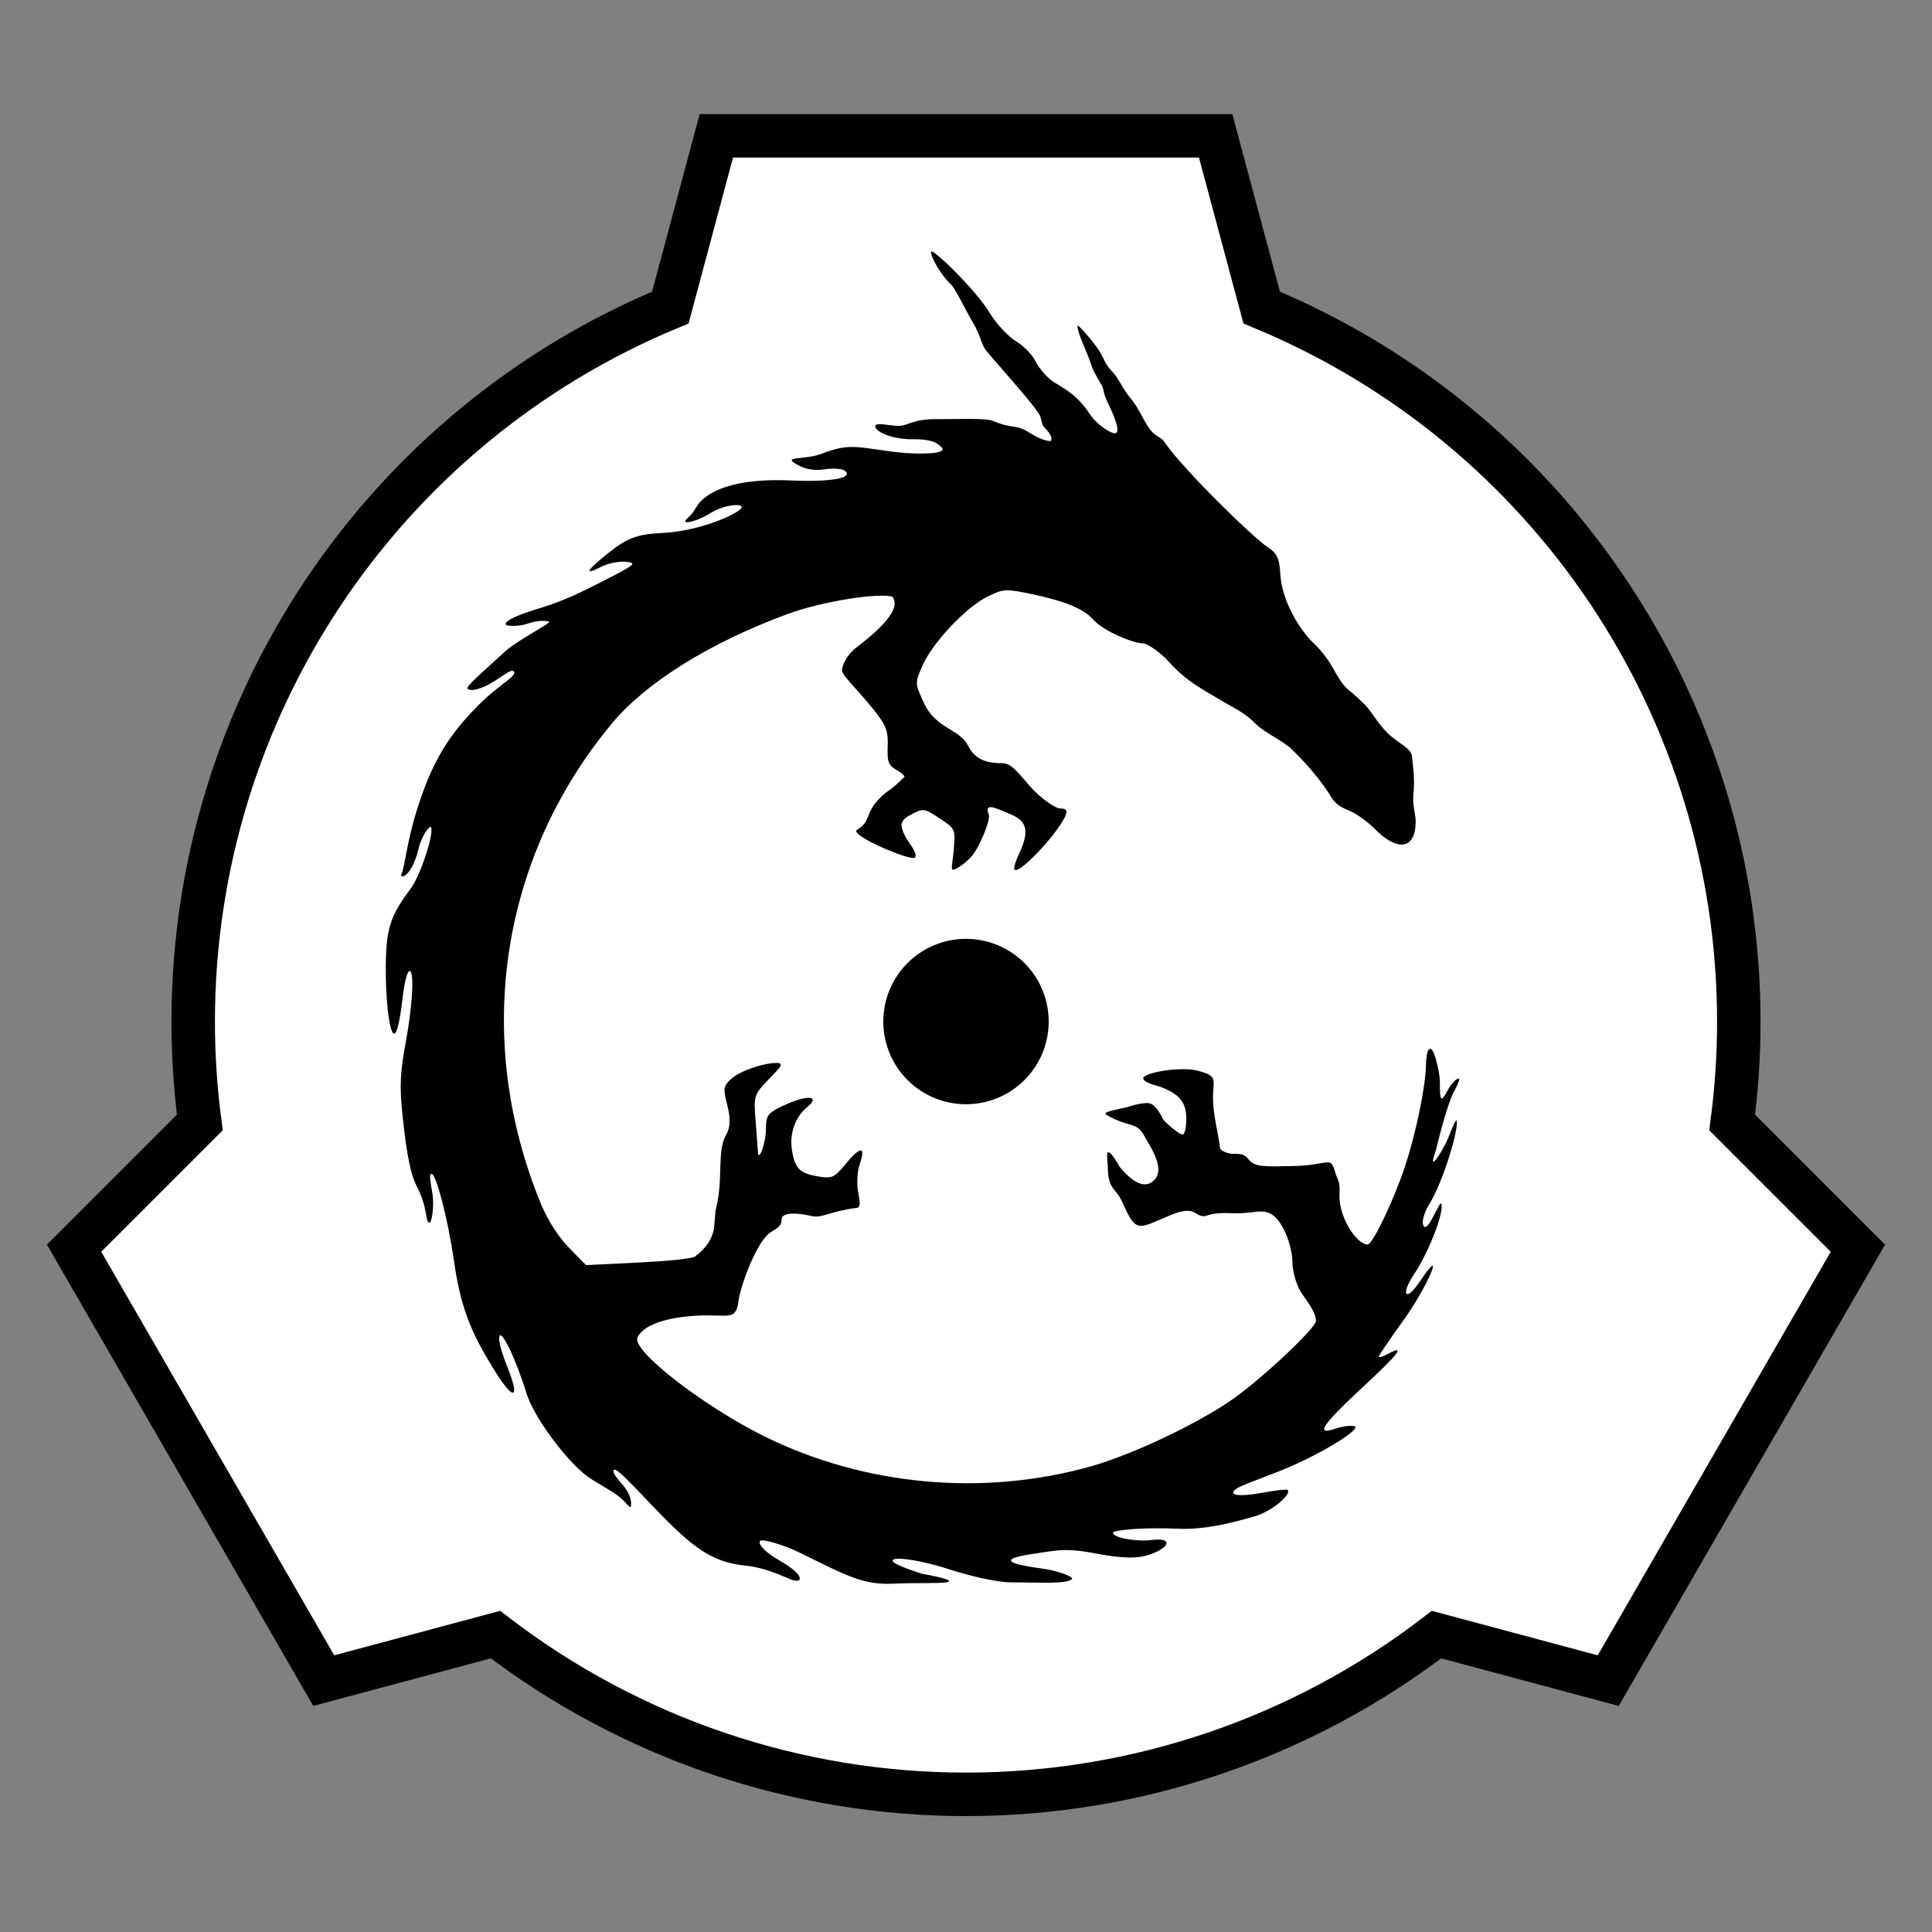<?xml version="1.0" encoding="UTF-8" standalone="no"?>
<svg
   xmlns:dc="http://purl.org/dc/elements/1.1/"
   xmlns:cc="http://creativecommons.org/ns#"
   xmlns:rdf="http://www.w3.org/1999/02/22-rdf-syntax-ns#"
   xmlns:svg="http://www.w3.org/2000/svg"
   xmlns="http://www.w3.org/2000/svg"
   xmlns:sodipodi="http://sodipodi.sourceforge.net/DTD/sodipodi-0.dtd"
   xmlns:inkscape="http://www.inkscape.org/namespaces/inkscape"
   viewBox="-200 -200 400 400"
   width="400"
   height="400"
   id="svg2"
   version="1.1"
   inkscape:version="1.0 (4035a4fb49, 2020-05-01)"
   sodipodi:docname="scp-logo-cn.svg"
   inkscape:export-filename="scp-logo-cn-400.png"
   inkscape:export-xdpi="96"
   inkscape:export-ydpi="96">
  <rect x="-200" y="-200" width="400" height="400" fill="#808080" stroke="none"/>
  <title
     id="title877">SCP-Logo-CN</title>
  <sodipodi:namedview
     lock-margins="true"
     viewbox-height="400"
     viewbox-width="400"
     id="base"
     pagecolor="#ffffff"
     bordercolor="#666666"
     borderopacity="1.0"
     inkscape:pageopacity="0.0"
     inkscape:pageshadow="2"
     inkscape:zoom="2"
     inkscape:cx="109.70501"
     inkscape:cy="193.1084"
     inkscape:document-units="px"
     inkscape:current-layer="layer1"
     showgrid="false"
     inkscape:showpageshadow="false"
     inkscape:window-maximized="1"
     showguides="false"
     inkscape:guide-bbox="true"
     fit-margin-top="0"
     fit-margin-bottom="0"
     fit-margin-right="0"
     fit-margin-left="0"
     inkscape:snap-global="true"
     inkscape:document-rotation="0"
     inkscape:pagecheckerboard="true"
     inkscape:object-paths="true"
     inkscape:snap-midpoints="true"
     inkscape:snap-intersection-paths="true"
     inkscape:snap-object-midpoints="false"
     inkscape:snap-smooth-nodes="true">
  </sodipodi:namedview>
  <g
     sodipodi:insensitive="true"
     style="display:inline"
     transform="translate(344.994,353.812)"
     inkscape:groupmode="layer"
     id="layer2"
     inkscape:label="Background">
    <path
       sodipodi:nodetypes="cccccccccccccccc"
       transform="translate(-544.994,-553.812)"
       id="path1347"
       style="display:inline;opacity:1;fill:#ffffff;fill-opacity:1;stroke:none;stroke-width:1px;stroke-linecap:butt;stroke-linejoin:miter;stroke-opacity:1"
       d="M 148.311,28.119 138.783,63.674 C 78.987,88.434 40.001,146.78 40,211.5 c 1.31e-4,6.989 0.458,13.97 1.371,20.898 l -26.029,26.029 51.689,89.527 35.555,-9.527 C 130.531,359.875 164.773,371.5 200,371.5 c 35.227,1.7e-4 69.469,-11.625 97.414,-33.072 l 35.555,9.527 51.689,-89.527 -26.029,-26.027 C 359.542,225.471 360,218.489 360,211.5 360,146.781 321.011,88.436 261.217,63.674 l -9.527,-35.555 z" />
  </g>
  <g
     inkscape:groupmode="layer"
     id="layer1"
     inkscape:label="Branch Logo">
    <path
       sodipodi:nodetypes="sssssssssssssssssssssssssssssssssssssssssssssssscsssssssssssssssssssssssssssssssssssssssssssssssssssssssssssssssssssssssssscsssssccssscssssssssssssssssssssssssssscsssssssssssssssssssssssssssssssssssssssssssssssssscssssssssssssssssssssssssscss"
       id="path880"
       d="m -45.856,124.112 c -7.458,-0.72 -11.744,-4.663 -19.878,-13.194 -3.653,-3.831 -6.661,-7.056 -7.141,-6.598 -0.509,0.486 0.814,1.951 1.988,3.346 1.64,1.949 1.664,3.741 1.484,4.252 -0.181,0.512 -0.832,-0.831 -2.664,-2.235 -1.678,-1.285 -4.604,-2.763 -6.286,-3.986 -4.198,-3.051 -11.078,-12.168 -12.615,-17.147 -2.291,-7.421 -5.524,-14.104 -5.684,-11.51 -0.064,1.034 0.761,3.647 1.646,5.854 2.814,7.018 1.32,7.184 -2.575,0.883 -4.145,-6.706 -6.876,-11.835 -8.375,-22.367 -1.338,-9.405 -3.837,-18.478 -4.668,-18.373 -0.666,0.085 -0.19,1.879 0.174,4.184 0.374,2.365 -0.156,6.458 -0.774,5.888 -0.834,-0.769 -0.15,-2.987 -2.554,-7.639 -1.602,-3.101 -2.332,-9.494 -2.831,-14.02 -0.765,-6.94 -0.476,-9.689 0.657,-15.879 1.466,-8.015 1.769,-15.193 0.61,-14.477 -0.403,0.249 -0.993,2.741 -1.31,5.538 -0.635,5.595 -1.386,8.353 -2.103,7.069 -0.717,-1.284 -1.401,-6.609 -1.371,-13.468 0.036,-8.087 1.008,-10.705 5.145,-16.237 1.964,-2.626 4.791,-11.078 4.249,-12.703 -0.173,-0.52 -1.857,1.334 -2.624,4.489 -1.452,5.972 -4.067,6.334 -3.493,5.111 0.628,-1.338 1.079,-6.53 3.135,-13.104 3.109,-9.943 6.603,-15.969 14.001,-22.97 3.427,-3.243 7.221,-5.178 5.959,-5.897 -0.529,-0.302 -2.002,0.915 -3.774,2.033 -2.975,1.878 -5.149,2.268 -5.693,1.596 -0.351,-0.432 4.229,-4.433 8.035,-7.876 2.221,-2.009 9.152,-5.615 8.889,-5.941 -0.123,-0.152 -2.085,-0.457 -4.187,0.308 -2.074,0.755 -4.536,0.589 -4.731,0.326 -0.452,-0.608 1.321,-1.756 7.041,-3.474 5.038,-1.513 8.987,-3.525 13.013,-5.581 6.773,-3.459 7.126,-3.758 4.728,-3.999 -1.425,-0.143 -3.713,0.319 -5.083,1.028 -4.041,2.089 -2.726,0.455 1.781,-3.095 3.414,-2.69 5.501,-3.664 10.87,-3.903 6.844,-0.306 14.319,-3.286 16.129,-4.895 1.523,-1.353 -3.071,-1.162 -6.059,0.721 -2.228,1.405 -5.009,2.299 -5.282,1.817 -0.236,-0.416 1.018,-0.843 2.148,-2.842 2.057,-3.641 8.406,-6.175 19.587,-5.677 9.42,0.42 13.286,-0.732 11.084,-2.101 -0.607,-0.377 -2.487,-0.445 -4.102,-0.188 -1.786,0.284 -3.71,-0.003 -5.008,-0.683 -4.484,-2.182 0.884,-1.205 4.32,-2.5 5.538,-2.087 6.67,-1.623 14.391,-0.533 4.405,0.622 8.569,0.468 9.6,0.219 1.483,-0.358 1.674,-0.668 0.237,-1.718 -0.819,-0.599 -2.332,-1.064 -5.206,-1.027 -4.316,0.057 -7.766,-1.572 -7.766,-2.687 0,-0.944 3.056,-0.029 4.957,-0.082 1.901,-0.052 2.741,-1.391 7.558,-1.385 4.252,0.006 10.367,-0.253 11.745,0.321 4.532,1.887 4.701,0.614 7.579,2.428 2.763,1.742 4.419,1.913 4.567,1.713 0.27,-0.364 -0.043,-1.307 -0.947,-2.288 -0.857,-0.929 -0.789,-0.713 -1.236,-2.604 -0.39,-1.646 -10.239,-12.36 -11.382,-13.935 -0.964,-1.329 -0.834,-2.571 -2.694,-5.786 -1.871,-3.233 -3.597,-6.972 -4.567,-7.85 -1.714,-1.551 -4.037,-5.357 -4.037,-6.615 0,-1.189 9.488,8.039 12.299,12.826 1.193,2.033 3.854,4.804 5.338,5.689 1.133,0.676 3.008,2.216 4.03,4.165 0.916,1.748 2.641,3.57 3.873,4.341 1.232,0.771 4.652,2.431 7.118,6.214 1.979,3.036 4.92,4.394 5.453,4.313 1.037,-0.156 0.37,-2.491 -1.495,-6.32 -1.05,-2.156 -0.743,-2.639 -1.23,-3.547 -0.487,-0.909 -1.738,-2.819 -2.258,-4.465 -0.853,-2.703 -3.078,-6.907 -2.735,-8.035 0.032,-0.106 4.071,4.074 5.234,6.729 1.092,2.491 2.074,2.637 3.192,4.594 2.526,4.424 2.721,3.509 4.446,6.724 1.441,2.686 2.215,3.885 3.031,4.511 0.816,0.626 1.474,0.777 2.078,1.663 3.899,5.721 18.556,19.92 21.205,21.621 2.052,1.318 2.552,2.349 2.755,5.742 0.328,5.505 4.028,11.574 6.964,14.296 1.206,1.118 2.827,3.158 3.692,4.693 3.265,5.795 2.512,3.601 6.835,7.97 1.315,1.328 2.615,3.802 4.694,5.862 2.078,2.061 4.827,3.13 5.036,4.68 0.335,2.497 0.597,5.207 0.355,7.534 -0.319,3.07 0.492,4.373 0.444,6.351 -0.137,5.65 -3.868,5.951 -8.444,1.325 -1.338,-1.353 -3.643,-3.107 -5.191,-3.754 -1.548,-0.647 -2.837,-1.19 -3.818,-2.81 -1.783,-2.942 -4.509,-6.34 -8.134,-9.889 -1.875,-1.836 -5.766,-3.536 -7.485,-5.278 -2.456,-2.489 -4.379,-3.19 -7.462,-5.051 -3.557,-2.148 -6.822,-3.699 -10.497,-7.769 -2.058,-2.279 -4.614,-3.867 -5.327,-3.871 -1.996,-0.012 -8.221,-2.428 -10.561,-5.099 -1.684,-1.922 -5.387,-3.608 -12.41,-5.086 -5.552,-1.168 -5.967,-1.148 -9.261,0.447 -4.409,2.135 -11.385,9.495 -13.474,14.218 -1.601,3.619 -1.601,3.701 -0.064,7.177 1.085,2.452 2.168,3.972 5.331,5.897 2.097,1.276 3.317,2.005 4.231,3.805 0.802,1.579 2.411,3.342 6.271,3.408 2.074,0.035 2.484,0.126 6.251,4.578 2.275,2.69 5.481,4.823 6.453,4.823 1.605,0 2.008,0.599 -0.649,4.326 -2.772,3.888 -8.033,9.145 -8.818,8.36 -0.235,-0.235 0.169,-1.686 0.899,-3.223 2.204,-4.644 1.777,-6.813 -1.62,-8.232 -3.291,-1.375 -5.604,-2.579 -4.613,0.026 0.423,1.113 -1.952,6.88 -3.636,8.741 -0.766,0.846 -1.987,1.828 -2.685,2.231 -1.964,1.132 -1.245,0.126 -0.931,-3.661 0.358,-4.323 0.338,-4.368 -2.913,-6.519 -3.158,-2.09 -3.364,-2.12 -5.815,-0.853 -1.397,0.723 -1.636,1.024 -2.003,1.801 -0.299,0.633 0.276,2.278 1.335,3.814 1.205,1.748 1.955,3.027 1.251,3.403 -1.038,0.554 -13.781,-4.754 -11.823,-5.858 3.299,-1.86 1.064,-4.208 6.759,-8.25 1.41,-1.001 2.022,-1.783 3.032,-2.674 -0.264,-0.68 -1.374,-1.2 -2.226,-1.763 -1.656,-1.096 -1.254,-2.986 -1.254,-5.333 0,-2.932 -0.609,-4.111 -4.473,-8.666 -2.46,-2.9 -5.004,-5.342 -5.004,-6.291 0,-0.949 0.984,-3.184 2.889,-4.639 6.512,-4.973 9.249,-8.551 7.498,-10.599 -2.455,-0.802 -14.037,0.768 -21.824,3.653 -16.018,5.935 -29.132,14.116 -36.169,22.566 -23.287,27.96 -28.81,65.472 -14.67,99.634 1.334,3.222 3.614,6.773 5.742,8.944 l 3.53,3.6 c 3.693,-0.174 7.124,-0.348 10.591,-0.522 5.825,-0.292 11.331,-0.748 12.054,-1.305 5.027,-3.876 3.572,-7.048 4.315,-10.064 1.484,-6.03 0.145,-11.723 1.998,-14.968 1.137,-1.991 0.853,-4.085 0.254,-6.443 -0.737,-2.905 -0.897,-3.618 0.712,-5.13 1.823,-1.712 6.419,-3.299 9.218,-3.415 2.144,-0.089 1.212,0.756 -1.424,3.488 -3.05,3.162 -2.985,3.395 -2.582,8.743 0.225,2.988 0.436,5.798 0.469,6.246 0.159,2.163 1.638,-2.013 1.649,-4.656 0.011,-2.578 0.222,-3.273 2.432,-4.416 5.454,-2.82 9.34,-2.953 6.067,-0.237 -2.45,2.034 -3.655,5.468 -3.11,8.87 0.617,3.857 1.607,4.828 5.589,5.474 2.694,0.437 3.209,0.202 5.418,-2.479 3.098,-3.758 4.392,-4.068 3.002,-0.003 -0.547,1.598 -0.585,4.194 -0.302,5.704 0.359,1.914 0.525,3.155 -0.231,3.251 -5.552,0.704 -7.352,2.198 -9.304,1.723 -3.131,-0.762 -6.251,-0.803 -6.294,0.601 -0.044,1.447 -0.675,1.723 -2.237,2.701 -2.996,1.875 -6.349,11.332 -6.71,14.26 -0.53,4.302 -2.116,2.671 -8.717,3.044 -6.77,0.383 -11.286,2.176 -12.212,4.589 -1.048,2.73 13.688,14.164 26.279,20.392 20.767,10.271 45.481,12.515 67.812,6.156 8.585,-2.445 22.202,-8.925 29.284,-13.936 6.203,-4.389 17.114,-14.665 17.114,-16.117 0,-1.345 -0.921,-2.866 -2.749,-5.418 -1.679,-2.343 -2.131,-5.672 -2.131,-6.665 0,-3.545 -2.069,-8.827 -4.423,-10.058 -2.232,-1.167 -3.809,0.047 -7.989,-0.16 -4.557,-0.225 -5.202,0.643 -5.932,0.627 -2.024,-0.045 -1.735,-2.355 -6.869,-0.232 -6.83,2.824 -7.032,3.948 -10.011,-2.7 -1.397,-3.117 -3.002,-2.425 -3.002,-7.57 0,0 -0.288,-2.528 0,-2.706 0.654,-0.404 2.459,2.983 2.459,2.983 2.808,3.407 5.178,4.424 6.889,3.004 1.726,-1.433 1.496,-3.792 -0.851,-7.797 -1.697,-2.896 -1.637,-3.372 -4.496,-4.144 -1.694,-0.457 -3.354,-1.261 -4.362,-1.884 -0.867,-0.536 2.216,-1.022 4.49,-1.568 0,0 3.26,-1.125 4.62,-0.727 1.486,0.435 2.733,3.35 2.733,3.35 1.77,1.842 3.571,3.085 4.002,3.085 0.431,0 0.783,-1.437 0.783,-3.194 0,-3.44 -1.341,-5.045 -4.898,-6.513 -1.015,-0.419 -3.988,-0.977 -4.021,-1.967 -0.036,-1.082 7.655,-2.543 11.39,-1.52 3.04,0.833 3.363,1.287 3.139,3.674 -0.421,4.477 0.839,8.056 1.365,12.271 0.093,0.744 1.918,1.226 2.55,1.226 2.4,0 2.58,0.244 3.397,1.211 1.338,1.584 3.299,1.445 9.208,1.326 7.702,-0.155 7.674,-2.336 8.739,1.453 0.305,1.087 1.026,1.678 0.85,4.217 -0.328,4.752 3.551,10.588 5.823,10.588 1.01,0 5.302,-8.947 7.655,-15.957 2.345,-6.984 4.359,-16.89 4.415,-21.121 0.044,-3.328 0.869,-4.56 1.725,-2.328 0.272,0.708 1.157,3.787 1.157,5.764 0,4.04 0.166,4.438 1.776,1.429 0.598,-1.118 1.902,-2.5 2.219,-2.05 0.151,0.213 -0.757,2.023 -1.283,3.006 -0.526,0.982 -1.453,3.863 -2.276,6.833 -0.823,2.97 -1.227,4.939 -1.546,5.834 -0.897,2.519 0.224,1.632 2.211,-2.136 0.94,-1.783 2.347,-6.199 2.417,-4.66 0.121,2.658 -3.114,12.901 -5.723,17.043 -0.906,1.438 -1.474,3.279 -1.303,4.067 0.242,1.116 0.867,0.898 2.092,-1.415 1.156,-2.184 1.69,-3.602 1.784,-2.364 0.179,2.341 -2.902,10.034 -5.73,14.227 -2.77,4.107 -1.838,6.035 1.303,1.354 5.432,-8.094 1.533,1.214 -3.525,8.213 -2.857,3.954 -5.058,7.22 -5.058,7.464 0,0.244 0.763,0.035 1.696,-0.464 4.349,-2.35 2.084,0.191 -5.315,7.06 -8.168,7.583 -9.595,9.797 -5.365,8.322 1.322,-0.461 3.06,-0.704 3.863,-0.541 2.071,0.42 -7.793,6.401 -15.947,9.522 -3.579,1.37 -7.531,2.876 -8.189,3.294 -2.308,1.465 0.038,1.937 5.019,1.01 2.766,-0.514 5.184,-0.78 5.374,-0.591 0.819,0.819 -3.111,4.496 -7.278,5.585 -2.328,0.609 -9.071,2.751 -15.611,2.436 -6.683,-0.322 -13,0.263 -13.222,0.751 -0.49,1.075 4.87,1.963 7.727,1.6 5.027,-0.638 3.77,1.681 -0.255,3.022 -2.391,0.797 -5.293,0.862 -11.262,-0.28 -6.292,-1.203 -8.322,-0.532 -12.375,0.045 -6.521,0.928 -7.351,1.937 1.532,3.122 2.944,0.393 6.549,1.699 6.083,2.156 -1.149,1.128 -7.299,0.664 -12.389,0.693 -3.352,0.019 -9.239,-1.478 -13.146,-2.745 -6.415,-2.08 -12.893,-2.873 -11.346,-1.389 0.425,0.408 2.975,1.472 5.883,2.364 0,0 6.269,1.051 5.463,1.623 -0.638,0.453 -6.994,0.182 -11.262,0.403 -6.349,0.329 -9.656,-1.528 -19.238,-6.253 -3.702,-1.825 -8.298,-3.154 -8.575,-2.542 -0.406,0.896 1.622,2.611 4.203,4.096 5.557,3.199 4.603,4.881 1.986,3.748 -2.616,-1.133 -5.714,-2.453 -9.381,-2.806 z"
       style="display:inline;fill:#000000;fill-opacity:1;stroke-width:0.813" />
    <path
       sodipodi:arc-type="arc"
       d="M 17.119,11.5 A 17.119,17.119 0 0 1 0.002,28.619 17.119,17.119 0 0 1 -17.12,11.504 17.119,17.119 0 0 1 -0.007,-5.62 17.119,17.119 0 0 1 17.119,11.491"
       sodipodi:open="true"
       sodipodi:end="6.2826792"
       sodipodi:start="0"
       sodipodi:ry="17.119469"
       sodipodi:rx="17.119469"
       sodipodi:cy="11.499741"
       sodipodi:cx="-5.0925075e-05"
       sodipodi:type="arc"
       id="path861"
       style="display:inline;opacity:1;fill:#000000;fill-opacity:1;stroke:none;stroke-width:8.426;stroke-linecap:round;stroke-linejoin:miter;stroke-miterlimit:4;stroke-dasharray:none;stroke-opacity:1;paint-order:normal" />
  </g>
  <g
     sodipodi:insensitive="true"
     transform="translate(344.994,353.812)"
     inkscape:groupmode="layer"
     id="layer3"
     inkscape:label="Border"
     style="display:inline">
    <path
       sodipodi:nodetypes="cccccccccccccccc"
       transform="translate(-544.994,-553.812)"
       d="M 148.311,28.119 138.787,63.674 C 78.991,88.434 40.001,146.78 40,211.5 c 1.31e-4,6.989 0.458,13.97 1.371,20.898 l -26.029,26.029 51.689,89.527 35.555,-9.527 C 130.531,359.875 164.773,371.5 200,371.5 c 35.227,1.7e-4 69.469,-11.625 97.414,-33.072 l 35.555,9.527 51.689,-89.527 -26.029,-26.027 C 359.542,225.471 360,218.489 360,211.5 360,146.781 321.011,88.436 261.217,63.674 l -9.527,-35.555 z"
       style="display:inline;opacity:1;fill:none;stroke:#000000;stroke-width:9;stroke-linecap:butt;stroke-linejoin:miter;stroke-miterlimit:4;stroke-dasharray:none;stroke-opacity:1"
       id="path1297" />
  </g>
  <g
     sodipodi:insensitive="true"
     transform="translate(344.994,353.812)"
     inkscape:groupmode="layer"
     id="layer5"
     inkscape:label="Construction points"
     style="display:none;opacity:0.5">
    <path
       sodipodi:nodetypes="cc"
       id="path1286"
       d="m -344.994,-342.312 5e-5,-183"
       style="opacity:1;fill:none;stroke:#ffcc00;stroke-width:1px;stroke-linecap:butt;stroke-linejoin:miter;stroke-opacity:1" />
    <rect
       y="-552.812"
       x="-543.994"
       height="398"
       width="398"
       id="rect1195"
       style="opacity:1;fill:none;fill-opacity:1;stroke:#000000;stroke-width:2;stroke-linecap:square;stroke-linejoin:round;stroke-miterlimit:4;stroke-dasharray:4, 12;stroke-dashoffset:0;stroke-opacity:1;paint-order:stroke markers fill" />
    <circle
       r="160"
       cy="-342.312"
       cx="-344.994"
       id="path1209"
       style="opacity:1;fill:none;fill-opacity:1;stroke:#ff2a2a;stroke-width:1;stroke-linecap:square;stroke-linejoin:round;stroke-miterlimit:4;stroke-dasharray:none;stroke-dashoffset:0;stroke-opacity:1;paint-order:stroke markers fill" />
    <path
       style="opacity:1;fill:none;stroke:#ffcc00;stroke-width:1px;stroke-linecap:butt;stroke-linejoin:miter;stroke-opacity:1"
       d="m -344.994,-342.312 158.483,91.5"
       id="path1329"
       sodipodi:nodetypes="cc" />
    <path
       sodipodi:nodetypes="cc"
       id="path1333"
       d="m -344.994,-342.312 -158.483,91.5"
       style="opacity:1;fill:none;stroke:#ffcc00;stroke-width:1px;stroke-linecap:butt;stroke-linejoin:miter;stroke-opacity:1" />
    <g
       id="g1151"
       style="display:inline;opacity:1;stroke-width:1"
       transform="translate(-345.184,-435.134)">
      <circle
         r="24"
         cy="92.821"
         cx="0.19"
         style="opacity:1;fill:#ffffff;fill-opacity:1;stroke:#000000;stroke-width:2;stroke-linecap:round;stroke-linejoin:round;stroke-miterlimit:4;stroke-dasharray:none;stroke-opacity:1;paint-order:normal"
         id="path921" />
      <path
         sodipodi:cx="0.19048867"
         sodipodi:cy="92.821465"
         sodipodi:rx="24"
         sodipodi:ry="24"
         sodipodi:end="1.5707963"
         sodipodi:start="0"
         sodipodi:arc-type="slice"
         sodipodi:type="arc"
         id="path1136"
         style="opacity:1;fill:#000000;fill-opacity:1;stroke:none;stroke-width:2;stroke-linecap:round;stroke-linejoin:round;stroke-miterlimit:4;stroke-dasharray:none;stroke-opacity:1;paint-order:normal"
         d="M 24.19,92.821 A 24,24 0 0 1 0.19,116.821 V 92.821 Z" />
      <path
         transform="scale(-1)"
         style="opacity:1;fill:#000000;fill-opacity:1;stroke:none;stroke-width:2;stroke-linecap:round;stroke-linejoin:round;stroke-miterlimit:4;stroke-dasharray:none;stroke-opacity:1;paint-order:normal"
         id="path1138"
         sodipodi:type="arc"
         sodipodi:arc-type="slice"
         sodipodi:start="0"
         sodipodi:end="1.5707963"
         sodipodi:ry="24"
         sodipodi:rx="24"
         sodipodi:cy="-92.821465"
         sodipodi:cx="-0.19048867"
         d="m 23.81,-92.821 a 24,24 0 0 1 -24,24 v -24 z" />
    </g>
    <g
       transform="matrix(-0.3,0,0,0.3,-344.937,-381.659)"
       style="display:inline;opacity:1;stroke-width:1"
       id="g1295">
      <circle
         id="circle1289"
         style="opacity:1;fill:#ffffff;fill-opacity:1;stroke:#000000;stroke-width:2;stroke-linecap:round;stroke-linejoin:round;stroke-miterlimit:4;stroke-dasharray:none;stroke-opacity:1;paint-order:normal"
         cx="0.19"
         cy="92.821"
         r="24" />
      <path
         d="M 24.19,92.821 A 24,24 0 0 1 0.19,116.821 V 92.821 Z"
         style="opacity:1;fill:#000000;fill-opacity:1;stroke:none;stroke-width:2;stroke-linecap:round;stroke-linejoin:round;stroke-miterlimit:4;stroke-dasharray:none;stroke-opacity:1;paint-order:normal"
         id="path1291"
         sodipodi:type="arc"
         sodipodi:arc-type="slice"
         sodipodi:start="0"
         sodipodi:end="1.5707963"
         sodipodi:ry="24"
         sodipodi:rx="24"
         sodipodi:cy="92.821465"
         sodipodi:cx="0.19048867" />
      <path
         d="m 23.81,-92.821 a 24,24 0 0 1 -24,24 v -24 z"
         sodipodi:cx="-0.19048867"
         sodipodi:cy="-92.821465"
         sodipodi:rx="24"
         sodipodi:ry="24"
         sodipodi:end="1.5707963"
         sodipodi:start="0"
         sodipodi:arc-type="slice"
         sodipodi:type="arc"
         id="path1293"
         style="opacity:1;fill:#000000;fill-opacity:1;stroke:none;stroke-width:2;stroke-linecap:round;stroke-linejoin:round;stroke-miterlimit:4;stroke-dasharray:none;stroke-opacity:1;paint-order:normal"
         transform="scale(-1)" />
    </g>
  </g>
</svg>
